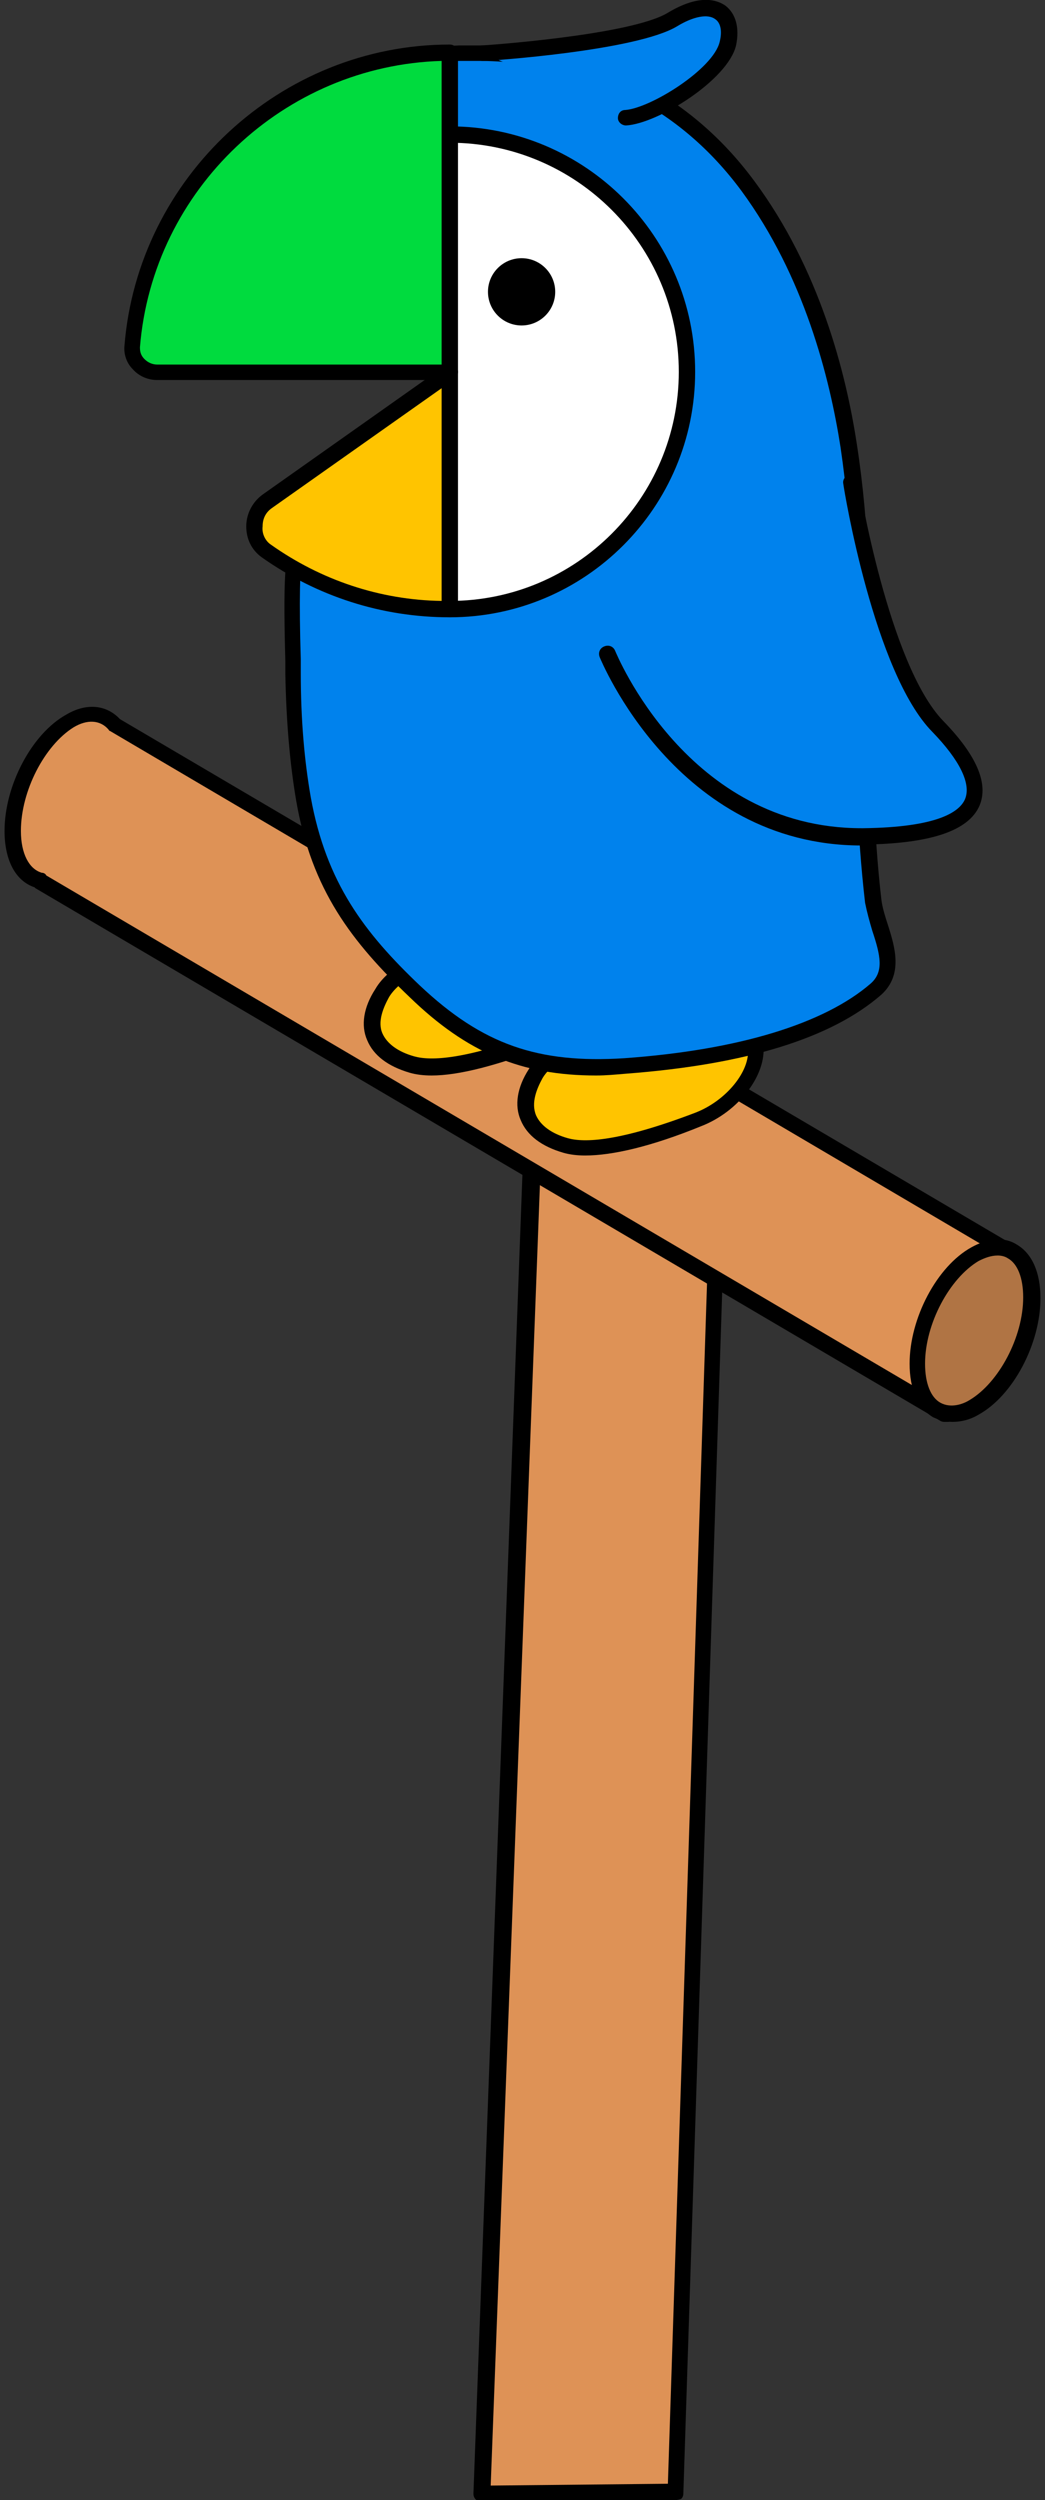 <?xml version="1.0" encoding="utf-8"?>
<!-- Generator: Adobe Illustrator 26.0.3, SVG Export Plug-In . SVG Version: 6.00 Build 0)  -->
<svg version="1.1" id="레이어_1" xmlns="http://www.w3.org/2000/svg" xmlns:xlink="http://www.w3.org/1999/xlink" x="0px"
	 y="0px" viewBox="0 0 115 275" style="enable-background:new 0 0 115 275;" xml:space="preserve">
<rect x="0" y="0" width="115" height="275" fill="#333333" stroke="none"/>
<g>
	<g>
		<polygon style="fill:#DE9256;" points="59,118.1 78.8,138 74.3,274.1 53.1,274.3 		"/>
		<path d="M74.3,275C74.3,275,74.3,275,74.3,275l-21.3,0.2c-0.5,0-0.9-0.4-0.9-0.9l5.8-156.1c0-0.4,0.2-0.7,0.6-0.8
			c0.3-0.1,0.7,0,1,0.2l19.8,19.9c0.2,0.2,0.3,0.4,0.3,0.7l-4.4,136.1c0,0.2-0.1,0.5-0.3,0.6C74.8,274.9,74.6,275,74.3,275z
			 M54,273.4l19.5-0.2l4.4-134.9l-18.1-18.1L54,273.4z"/>
	</g>
	<g>
		<g>
			<path style="fill:#DE9256;" d="M1.4,91.4c0-4.7,2.8-10.1,6.3-12.1c2-1.2,3.8-0.9,4.9,0.4l99.2,58.4l-7.8,17.4L4.4,96.9l0-0.1
				C2.6,96.4,1.4,94.4,1.4,91.4z"/>
			<path d="M104,156.4c-0.2,0-0.3,0-0.5-0.1L3.9,97.7c0,0-0.1-0.1-0.1-0.1c-2.1-0.7-3.3-3-3.3-6.2c0-5,3-10.7,6.8-12.8
				c2.2-1.3,4.4-1.1,5.9,0.5l99.1,58.3c0.4,0.2,0.5,0.7,0.4,1.1l-7.8,17.4c-0.1,0.2-0.3,0.4-0.5,0.5
				C104.2,156.4,104.1,156.4,104,156.4z M5.1,96.3l98.4,57.9l7.1-15.8l-98.5-58c-0.1,0-0.1-0.1-0.2-0.2c-0.9-1-2.3-1.1-3.8-0.2
				C4.9,82,2.3,87,2.3,91.4c0,2.5,0.9,4.2,2.3,4.6C4.8,96,5,96.1,5.1,96.3z"/>
		</g>
		<g>
			
				<ellipse transform="matrix(0.391 -0.92 0.92 0.391 -69.362 187.956)" style="fill:#B07444;" cx="107.3" cy="146.4" rx="9.7" ry="5.5"/>
			<path d="M104.8,156.4c-0.7,0-1.4-0.2-2.1-0.5c-1.7-1-2.6-3.1-2.6-5.9c0-5,3-10.7,6.8-12.8c1.8-1,3.6-1.2,5-0.3
				c1.7,1,2.6,3.1,2.6,5.9c0,5-3,10.7-6.8,12.8C106.7,156.2,105.7,156.4,104.8,156.4z M109.8,138.1c-0.8,0-1.5,0.3-2.1,0.6
				c-3.2,1.9-5.9,6.9-5.9,11.3c0,2.1,0.6,3.7,1.7,4.3c1.1,0.6,2.4,0.2,3.2-0.3c3.2-1.9,5.9-6.9,5.9-11.3c0-2.1-0.6-3.7-1.7-4.3
				C110.6,138.2,110.2,138.1,109.8,138.1z"/>
		</g>
	</g>
	<g>
		<g>
			<path style="fill:#FFC400;" d="M67.1,113c-3.6,1.2-6.9,3-8.2,5.1c-2.2,3.7-1,6.7,3.3,7.9c3.8,1,10.8-1.4,14.5-2.8
				c6.2-2.4,10.2-10.9,0.6-11.8C75,111.1,70.9,111.8,67.1,113z"/>
			<path d="M64.4,127.1c-0.9,0-1.7-0.1-2.4-0.3c-2.4-0.7-4-1.9-4.7-3.6c-0.7-1.6-0.4-3.6,0.9-5.6c1.6-2.8,6.1-4.6,8.6-5.5h0
				c3.9-1.3,8.2-2,10.7-1.8c5.2,0.5,6.3,3.1,6.5,4.6c0.4,3.3-2.7,7.4-6.9,9C71.7,126.1,67.4,127.1,64.4,127.1z M67.4,113.9
				L67.4,113.9c-3.9,1.3-6.7,3-7.7,4.7c-0.6,1.1-1.3,2.7-0.7,4.1c0.5,1.1,1.7,2,3.5,2.5c1.8,0.5,5.6,0.4,14-2.8
				c3.4-1.3,6.1-4.6,5.8-7.1c-0.3-2.1-2.8-2.9-4.9-3.1C75,112,71,112.6,67.4,113.9z"/>
		</g>
		<g>
			<path style="fill:#FFC400;" d="M50.2,104.2c-3.6,1.2-6.9,3-8.2,5.1c-2.2,3.7-1,6.7,3.3,7.9c3.8,1,10.8-1.4,14.5-2.8
				c6.2-2.4,10.2-10.9,0.6-11.8C58.1,102.2,54,102.9,50.2,104.2z"/>
			<path d="M47.5,118.3c-0.9,0-1.7-0.1-2.4-0.3c-2.4-0.7-4-1.9-4.7-3.6c-0.7-1.6-0.4-3.6,0.9-5.6c1.6-2.8,6.1-4.6,8.6-5.5l0,0
				c3.9-1.3,8.1-2,10.7-1.8c5.2,0.5,6.3,3.1,6.5,4.6c0.4,3.3-2.7,7.4-6.9,9C54.7,117.2,50.5,118.3,47.5,118.3z M50.5,105
				c-3.9,1.3-6.7,3-7.7,4.7c-0.6,1.1-1.3,2.7-0.7,4c0.5,1.1,1.7,2,3.5,2.5c1.8,0.5,5.6,0.4,14-2.8c3.4-1.3,6.1-4.6,5.8-7.1
				c-0.3-2.1-2.8-2.9-4.9-3.1C58.1,103.1,54.1,103.8,50.5,105L50.5,105z"/>
		</g>
		<g>
			<g>
				<path style="fill:#0082ED;" d="M32.7,60.6c-1,0.5-0.5,11.9-0.5,13.4c0,4.6,0.3,9.3,1.1,13.9c1.6,9.1,5.5,14.7,12.3,21.2
					c7.2,6.7,13.5,8.9,23.1,8.2c8.7-0.6,20.8-2.5,27.6-8.5c2.9-2.5,0.1-6.5-0.2-9.7c-2-16.7-0.3-33.4-2.8-50.1
					c-1.5-10-5-20.3-11.1-28.6C75.2,10.8,65,6,53.1,5.8c-0.9,0-1.7,0-2.6,0c-9,0.4-18.9,3.3-24.8,10.5C17,26.9,59.6,30.3,62.5,42.1
					C63.3,45.3,32.7,60.6,32.7,60.6z"/>
				<path d="M65.6,118.3c-8.2,0-14.2-2.5-20.5-8.6c-6.4-6.1-10.8-11.8-12.5-21.6c-0.7-4.1-1.1-8.7-1.2-14c0-0.2,0-0.8,0-1.4
					c-0.3-10.9,0.1-12.4,1-12.8c0,0,0,0,0,0c16.3-8.2,28.9-15.7,29.3-17.6c-1.3-5-11.5-8.7-20.4-12c-8.8-3.2-16.4-5.9-17.5-10.1
					c-0.4-1.4,0-2.9,1.2-4.4C30.3,9.4,39.6,5.4,50.5,5c0.9,0,1.8,0,2.7,0C65.6,5.1,75.9,10.3,83,19.9c7.2,9.7,10.1,21.1,11.3,29
					c1.4,9,1.5,18,1.6,26.8C96,83.4,96.1,91.3,97,99c0.1,0.8,0.4,1.8,0.7,2.7c0.8,2.5,1.7,5.5-0.7,7.7c-5.5,4.8-14.9,7.7-28.1,8.7
					C67.7,118.2,66.7,118.3,65.6,118.3z M33.3,61.3c-0.3,0.9-0.4,4.7-0.2,11.2c0,0.7,0,1.2,0,1.5c0,5.2,0.4,9.7,1.1,13.7
					c1.7,9.4,5.9,14.9,12,20.7c6.9,6.5,13,8.6,22.5,8c12.6-0.9,22-3.8,27.1-8.2c1.5-1.3,1.1-3.1,0.2-5.8c-0.3-1-0.6-2.1-0.8-3.1
					c-0.9-7.8-1.1-15.8-1.2-23.5C94,67,93.8,58,92.5,49.2c-1.2-7.7-4-18.8-10.9-28.2C74.8,11.8,65,6.9,53.1,6.7c-0.9,0-1.7,0-2.6,0
					C40.2,7.2,31.3,10.9,26.3,17c-0.8,1-1.1,1.9-0.9,2.8c0.9,3.2,8.8,6.1,16.4,8.9c9.9,3.6,20.1,7.3,21.6,13.3
					C64,44.5,53.9,51,33.3,61.3z M33.1,61.4C33.1,61.4,33.1,61.4,33.1,61.4C33.1,61.4,33.1,61.4,33.1,61.4z M32.7,60.6L32.7,60.6
					L32.7,60.6z"/>
			</g>
			<g>
				<path style="fill:#0082ED;" d="M66.9,72c0,0,7.9,20.3,28.2,20.1c17.9-0.1,12-8.2,8.2-12.1C96.9,73.5,93.7,53,93.7,53"/>
				<path d="M94.8,93C74.4,93,66.1,72.5,66,72.3c-0.2-0.5,0-1,0.5-1.2c0.5-0.2,1,0,1.2,0.5c0.1,0.2,7.9,19.5,27.1,19.5
					c0.1,0,0.2,0,0.2,0c8.2-0.1,10.6-1.8,11.2-3.2c0.7-1.7-0.6-4.3-3.6-7.4C96.2,74,92.9,54,92.8,53.2c-0.1-0.5,0.3-0.9,0.7-1
					c0.5-0.1,0.9,0.3,1,0.7c0,0.2,3.3,20.2,9.3,26.4c3.7,3.8,5,6.9,4,9.3c-1.2,2.8-5.4,4.2-12.8,4.3C94.9,93,94.9,93,94.8,93z"/>
			</g>
			<g>
				<path style="fill:#FFFFFF;" d="M49.5,14.8c14.4,0,26.1,11.7,26.1,26.1S63.9,67,49.5,67"/>
				<path d="M49.5,67.9c-0.5,0-0.9-0.4-0.9-0.9c0-0.5,0.4-0.9,0.9-0.9c13.9,0,25.2-11.3,25.2-25.2c0-13.9-11.3-25.2-25.2-25.2
					c-0.5,0-0.9-0.4-0.9-0.9s0.4-0.9,0.9-0.9c14.9,0,27,12.1,27,27S64.4,67.9,49.5,67.9z"/>
			</g>
			<g>
				<path style="fill:#00DB3E;" d="M49.5,40.9H17.3c-1.5,0-2.9-1.3-2.7-2.8C16,20,31.1,5.8,49.5,5.8V40.9z"/>
				<path d="M49.5,41.8H17.3c-1,0-2-0.4-2.7-1.2c-0.7-0.7-1-1.7-0.9-2.6C15.2,19.5,30.9,4.9,49.5,4.9c0.5,0,0.9,0.4,0.9,0.9v35.1
					C50.4,41.4,50,41.8,49.5,41.8z M48.6,6.7C31.3,7.2,16.8,20.8,15.4,38.2c0,0.5,0.1,0.9,0.5,1.3c0.4,0.4,0.9,0.6,1.4,0.6h31.3V6.7
					z"/>
			</g>
			<g>
				<path style="fill:#FFC400;" d="M29.3,60.6C35,64.7,42,67,49.5,67V40.9L29.4,55.2C27.5,56.5,27.4,59.3,29.3,60.6z"/>
				<path d="M49.5,67.9c-7.5,0-14.6-2.3-20.7-6.6c-1.1-0.8-1.7-2-1.7-3.4c0-1.4,0.7-2.7,1.8-3.5L49,40.2c0.3-0.2,0.6-0.2,0.9-0.1
					c0.3,0.2,0.5,0.5,0.5,0.8V67C50.4,67.5,50,67.9,49.5,67.9z M29.8,59.9c5.5,3.9,12,6.1,18.8,6.2V42.7L29.9,55.9
					c-0.7,0.5-1,1.2-1,2C28.8,58.7,29.2,59.5,29.8,59.9z"/>
			</g>
			<g>
				<path style="fill:#0082ED;" d="M53.1,5.8c0,0,16.6-1,20.9-3.7s6.8-0.8,6.1,2.7s-8.1,8-11.2,8.1"/>
				<path d="M68.9,13.8c-0.5,0-0.9-0.4-0.9-0.8c0-0.5,0.3-0.9,0.8-0.9c2.8-0.2,9.7-4.5,10.4-7.5c0.3-1.2,0.1-2.1-0.5-2.5
					c-0.8-0.6-2.4-0.3-4.2,0.8C70,5.6,53.9,6.7,53.2,6.7c0,0,0,0-0.1,0c-0.5,0-0.9-0.4-0.9-0.8c0-0.5,0.3-0.9,0.8-0.9
					c0.2,0,16.4-1.1,20.5-3.6C77-0.7,78.9,0,79.8,0.6C81,1.5,81.4,3.1,81,5C80.1,8.8,72.4,13.6,68.9,13.8C69,13.8,69,13.8,68.9,13.8
					z"/>
			</g>
			<g>
				<ellipse cx="57.4" cy="32.1" rx="3.7" ry="3.7"/>
			</g>
		</g>
	</g>
</g>
</svg>
